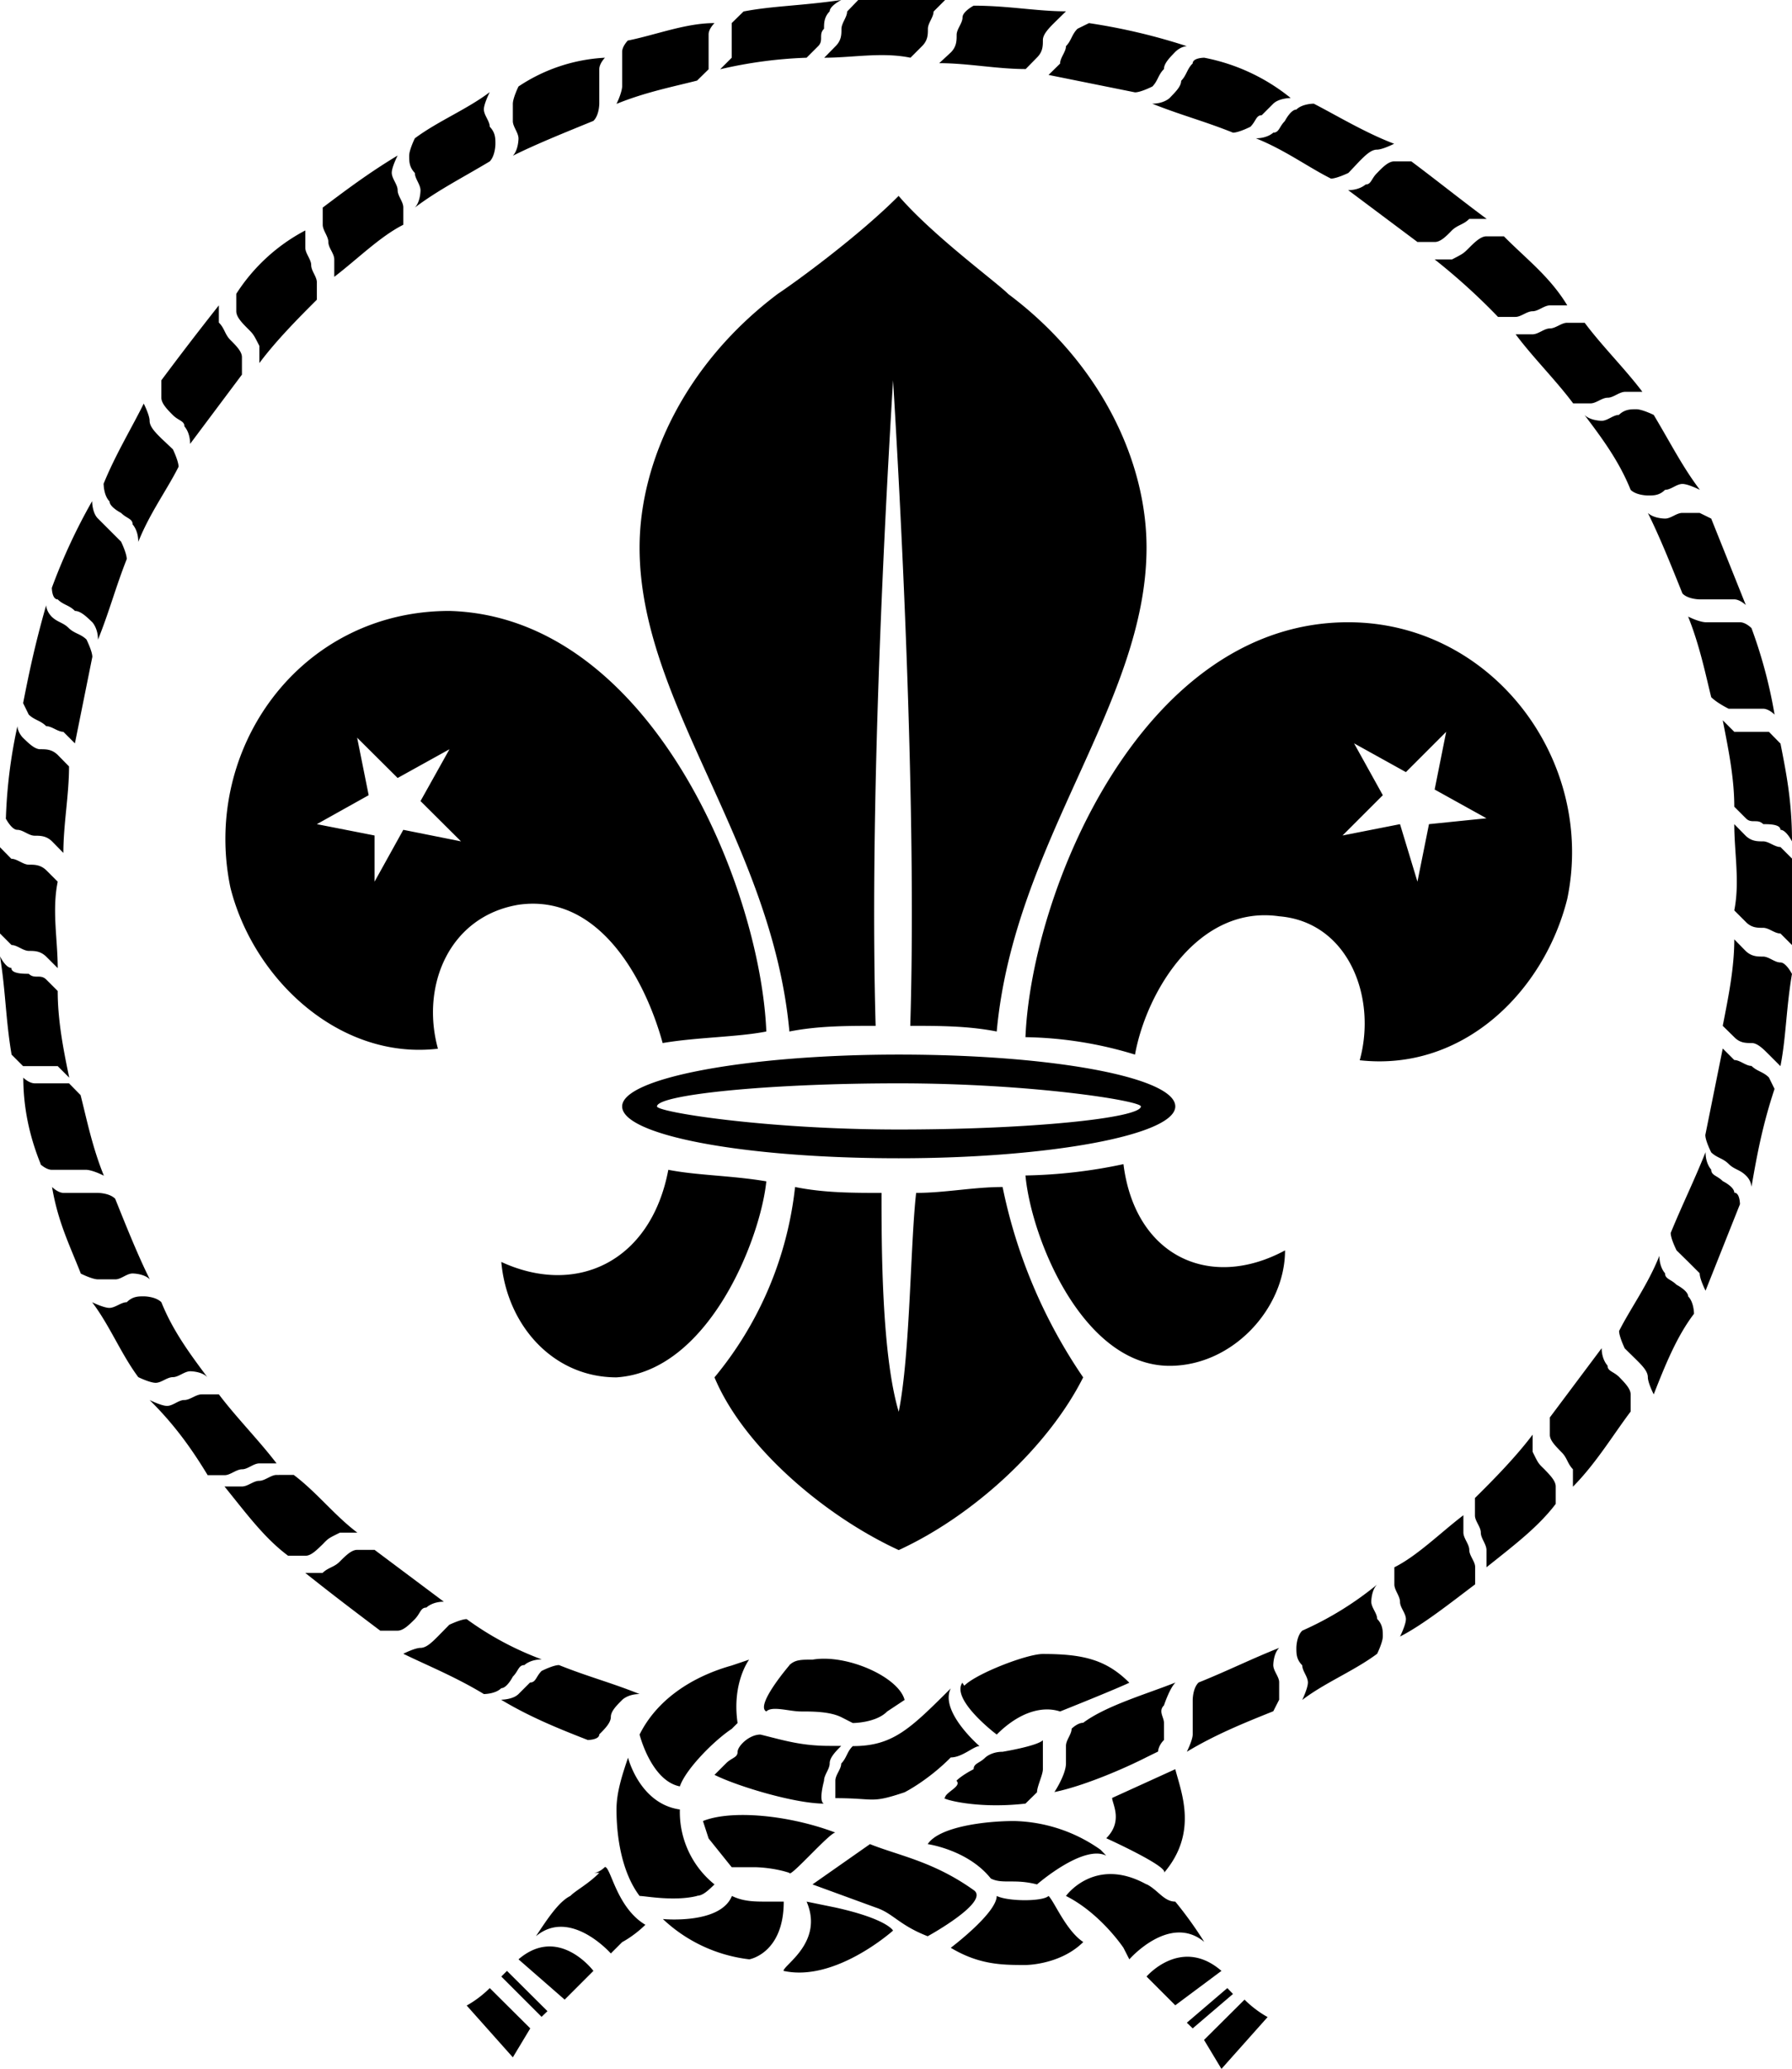 <svg xmlns="http://www.w3.org/2000/svg" width="31.1" height="35.9" viewBox="0 0 8.229 9.499" version="1.1"><path class="st1" d="M4.577 7.964s-.211-.159-.158-.238m-.583.688c-.211-.08-.476-.106-.608-.053l.026.08.106.132h.106s.08 0 .159.026c0 .027.185-.185.211-.185zM4.471.026S4.42.053 4.42.08c0 .027-.027.053-.027.08 0 .026 0 .053-.026.08L4.313.29c.132 0 .264.027.397.027l.052-.053c.027-.027.027-.053.027-.08 0-.026.026-.053.053-.08l.053-.052c-.133 0-.265-.026-.424-.026zm.53.08l-.053.026c-.027.027-.027.053-.053.08 0 .026-.027.053-.027.08l-.053.052.397.08c.027 0 .08-.027.08-.027.026-.027.026-.053.053-.08 0-.026.026-.052.052-.079.027-.026.053-.026.053-.026A2.767 2.767 0 0 0 5 .106zm.529.159s-.053 0-.053.026c-.027.027-.027.053-.053.08 0 .026-.027.052-.053.079 0 0-.026.026-.08.026.133.053.239.08.371.133.027 0 .08-.027.08-.027.026-.026.026-.053.052-.053l.053-.053c.027-.026.08-.026.08-.026A.9.9 0 0 0 5.53.265zm.502.211s-.052 0-.079.027c-.026 0-.053.053-.053.053-.026.026-.026.053-.053.053 0 0-.026.026-.08.026.133.053.239.132.345.185.026 0 .08-.026.08-.026L6.243.74c.027-.027.053-.053.08-.053.026 0 .079-.027.079-.027C6.27.61 6.138.53 6.033.476zm.45.265h-.08c-.026 0-.052.026-.078.053-.027.026-.027.053-.053.053 0 0-.027.026-.08.026l.318.238h.08c.026 0 .052-.026.078-.053.027-.026.053-.026.08-.053h.08C6.72.926 6.587.82 6.481.741zm.424.344h-.08c-.026 0-.053.026-.08.053-.026.026-.026.026-.078.053h-.08a2.9 2.9 0 0 1 .291.264h.08c.026 0 .052-.026.079-.026.026 0 .053-.027.08-.027h.079c-.08-.132-.186-.211-.291-.317zm.37.397h-.08c-.026 0-.052.026-.079.026-.026 0-.053.027-.08.027H6.96c.079.106.185.211.264.317h.08c.026 0 .052-.026.079-.026.026 0 .053-.027.08-.027h.079c-.08-.106-.186-.211-.265-.317zm.318.423s-.053-.026-.08-.026c-.026 0-.053 0-.08.026-.026 0-.052.027-.079.027 0 0-.052 0-.079-.027.08.106.159.212.212.344.026.026.08.026.08.026.026 0 .052 0 .078-.026.027 0 .053-.027.08-.027.026 0 .08.027.08.027-.08-.106-.133-.212-.212-.344zm.264.476l-.053-.026h-.08c-.026 0-.052.026-.079.026 0 0-.052 0-.079-.026.053.106.106.238.159.37.026.027.08.027.08.027h.158c.026 0 .053.026.053.026zm.185.503s-.026-.027-.053-.027h-.158s-.027 0-.08-.026c.053.132.08.265.106.37.027.027.08.053.08.053h.158c.027 0 .053.027.053.027a2.205 2.205 0 0 0-.106-.397zm.133.53l-.053-.054h-.159l-.053-.053c.026.133.053.265.053.397l.053.053c.026.027.053 0 .08.027.026 0 .079 0 .079.026.026 0 .053.053.053.053 0-.185-.027-.317-.053-.45zm.053.528l-.053-.053c-.027 0-.053-.026-.08-.026-.026 0-.053 0-.08-.026l-.052-.053c0 .132.026.264 0 .396l.053.053c.026.027.053.027.08.027.026 0 .052.026.079.026l.053.053zm0 .53s-.027-.053-.053-.053c-.027 0-.053-.027-.08-.027-.026 0-.053 0-.08-.026l-.052-.053c0 .132-.027.264-.053.397l.053.052c.026.027.053.027.08.027.026 0 .052.026.079.053l.053.053c.026-.133.026-.265.053-.424zM8.149 5l-.026-.053c-.027-.027-.053-.027-.08-.053-.026 0-.053-.027-.079-.027l-.053-.053-.08.397c0 .027.027.08.027.08.027.026.053.026.08.053.026.026.052.026.079.053a.082.082 0 0 1 .026.052c.027-.158.053-.29.106-.45zm-.159.529s0-.053-.026-.053c0-.027-.053-.053-.053-.053-.026-.026-.053-.026-.053-.053 0 0-.026-.026-.026-.08-.053.133-.106.239-.16.371 0 .027.027.08.027.08l.053.052.053.053c0 .027.027.08.027.08zm-.211.503s0-.053-.027-.08c0-.026-.053-.053-.053-.053-.026-.026-.053-.026-.053-.053 0 0-.026-.026-.026-.08-.053.133-.132.24-.185.345 0 .026.026.08.026.08l.053.052c.027.027.053.053.053.08 0 .026.027.079.027.079.052-.132.105-.265.185-.37zm-.291.45v-.08c0-.026-.027-.053-.053-.08-.027-.026-.053-.026-.053-.052 0 0-.027-.027-.027-.08l-.238.318v.08c0 .026.027.052.053.079.027.026.027.052.053.079v.08c.106-.107.185-.239.265-.345zm-.344.423v-.08c0-.026-.027-.053-.053-.08-.027-.026-.027-.026-.053-.079v-.079c-.08.106-.185.212-.265.291v.08c0 .026.027.052.027.079 0 .026.026.053.026.08v.079c.133-.106.238-.186.318-.291zm-.37.37v-.08c0-.026-.027-.052-.027-.079 0-.026-.027-.053-.027-.08v-.079c-.105.08-.211.186-.317.239v.079c0 .026.026.053.026.08 0 .026.027.052.027.079 0 .026-.027.08-.027.08.106-.054.239-.16.344-.239zm-.45.318s.026-.053.026-.08c0-.026 0-.053-.026-.08 0-.026-.027-.052-.027-.079 0 0 0-.053.027-.079a1.5 1.5 0 0 1-.344.212c-.027.026-.027.079-.027.079 0 .027 0 .053.027.08 0 .026.026.052.026.079 0 .026-.026.08-.026.08.105-.08.238-.133.344-.212zm-.477.264l.027-.053v-.08c0-.026-.027-.052-.027-.079 0 0 0-.052.027-.079-.133.053-.238.106-.37.159-.027.026-.027.08-.027.08v.158c0 .026-.027.08-.027.08.133-.08.265-.133.397-.186zm-.529.185s0-.026.027-.053v-.079c0-.026-.027-.053 0-.08 0 0 .026-.079.053-.105-.133.053-.318.106-.424.185-.026 0-.053.027-.053.027 0 .026-.026.052-.026.079v.08c0 .052-.053.132-.053.132.132-.027.317-.106.423-.16zm-2.62-.053s.054 0 .054-.026c.026-.026.053-.053.053-.08 0-.026.026-.052.053-.079 0 0 .026-.026.079-.026-.132-.053-.238-.08-.37-.133-.027 0-.08.027-.08.027-.026.026-.026.053-.053.053l-.053.053c-.026.026-.08.026-.08.026.133.08.265.133.398.185zm-.475-.211s.052 0 .079-.027c.026 0 .053-.053.053-.053.026-.026.026-.053.053-.053 0 0 .026-.026.08-.026a1.425 1.425 0 0 1-.345-.185c-.026 0-.08.026-.08.026l-.052.053c-.027.027-.053.053-.08.053-.026 0-.079.027-.079.027.106.052.238.105.37.185zm-.477-.291h.08c.026 0 .053-.027.079-.053.026-.027.026-.053.053-.053 0 0 .026-.027.08-.027l-.318-.238h-.08c-.026 0-.053.027-.079.053-.026.027-.053.027-.08.053h-.079c.133.106.238.185.344.265zm-.423-.344h.08c.026 0 .052-.027.079-.053.026-.027.026-.027.079-.053h.08c-.106-.08-.186-.185-.292-.265H1.27c-.026 0-.053.027-.08.027-.026 0-.052.026-.079.026h-.08c.107.133.186.239.292.318zm-.37-.37h.079c.026 0 .053-.027.08-.027.026 0 .052-.027.079-.027h.079c-.08-.105-.185-.211-.265-.317H.926c-.026 0-.053.026-.08.026-.026 0-.052.027-.079.027-.026 0-.08-.027-.08-.027.107.106.186.212.266.344zm-.318-.45s.053.026.08.026c.026 0 .052-.026.079-.026.026 0 .053-.027.08-.027 0 0 .052 0 .078.027-.079-.106-.158-.212-.211-.344-.027-.027-.08-.027-.08-.027-.026 0-.052 0-.079.027-.026 0-.053.026-.08.026-.026 0-.079-.026-.079-.026.08.105.133.238.212.344zM.37 5.847s.053.027.08.027h.08c.026 0 .052-.027.079-.027 0 0 .052 0 .079.027-.053-.106-.106-.238-.159-.37-.026-.027-.08-.027-.08-.027H.292c-.026 0-.053-.027-.053-.027.027.16.08.265.132.397zm-.185-.502s.027.026.053.026h.159s.026 0 .08.027c-.054-.133-.08-.265-.107-.37l-.053-.054H.16c-.027 0-.053-.026-.053-.026 0 .132.026.264.08.397zm-.132-.503l.053.053h.159l.053.053C.29 4.815.265 4.683.265 4.55l-.053-.053c-.027-.026-.053 0-.08-.026-.026 0-.08 0-.08-.027-.026 0-.052-.053-.052-.053.026.159.026.291.053.45zM0 4.286l.053.053c.026 0 .053.027.08.027.026 0 .052 0 .079.026l.053.053c0-.132-.027-.264 0-.397l-.053-.053C.185 3.97.159 3.97.132 3.97c-.026 0-.053-.027-.08-.027L0 3.89zm.026-.529s.027.053.053.053c.027 0 .053.027.08.027.026 0 .053 0 .08.026l.052.053c0-.132.026-.265.026-.397l-.052-.053C.238 3.44.212 3.44.185 3.44c-.026 0-.053-.027-.08-.053C.08 3.36.08 3.334.08 3.334a2.316 2.316 0 0 0-.053.423zm.08-.529l.026.053c.027.026.053.026.08.053.026 0 .053.026.079.026l.053.053.08-.397c0-.026-.027-.08-.027-.08C.37 2.91.344 2.91.317 2.885c-.026-.027-.052-.027-.079-.053-.026-.026-.026-.053-.026-.053-.053.185-.08.318-.106.45zm.132-.53s0 .054.027.054c.026.026.053.026.079.053.026 0 .053.026.08.052 0 0 .026.027.026.08.053-.132.08-.238.132-.37 0-.027-.026-.08-.026-.08l-.053-.053-.053-.053c-.027-.026-.027-.08-.027-.08a2.67 2.67 0 0 0-.185.398zm.238-.475s0 .052.027.079c0 .026.053.053.053.053.026.026.053.026.053.053 0 0 .026.026.026.08.053-.133.132-.239.185-.345 0-.026-.026-.08-.026-.08L.74 2.012c-.027-.027-.053-.053-.053-.08 0-.026-.027-.079-.027-.079-.052.106-.132.238-.185.37zm.265-.477v.08c0 .026.026.053.053.08.026.026.053.026.053.052 0 0 .026.026.026.08l.238-.318v-.08c0-.026-.026-.052-.053-.079-.026-.026-.026-.053-.053-.08v-.079C.9 1.535.82 1.64.741 1.746zm.344-.397v.08c0 .026.026.053.053.08.026.026.026.026.053.079v.079c.079-.106.185-.212.264-.291v-.08c0-.026-.026-.052-.026-.079 0-.026-.027-.053-.027-.08v-.079a.841.841 0 0 0-.317.291zm.397-.396v.079c0 .026.026.053.026.08 0 .026.027.052.027.079v.08c.105-.08.211-.186.317-.239v-.08c0-.026-.026-.052-.026-.079 0-.026-.027-.053-.027-.08 0-.026.027-.079.027-.079-.133.08-.239.16-.344.239zm.423-.318s-.026.053-.026.08c0 .026 0 .052.026.079 0 .026.026.053.026.08 0 0 0 .052-.026.079.106-.08.212-.133.344-.212.026-.027.026-.08.026-.08 0-.026 0-.052-.026-.079 0-.026-.027-.053-.027-.08 0-.026.027-.079.027-.079-.106.08-.238.133-.344.212zm.476-.238s-.026.053-.026.08v.079c0 .026.026.053.026.08 0 0 0 .052-.026.079.106-.053.238-.106.37-.16.027-.026.027-.079.027-.079V.318c0-.027.026-.053.026-.053a.787.787 0 0 0-.397.132zm.503-.212s-.027.027-.027.053v.159s0 .026-.026.08c.132-.054.265-.08.37-.107l.053-.052v-.16c0-.026.027-.052.027-.052-.132 0-.265.053-.397.08zm.53-.132L3.36.106v.159l-.053.053a2.04 2.04 0 0 1 .397-.053l.053-.053c.027-.027 0-.053.027-.08 0-.026 0-.053.026-.08 0-.025.053-.052.053-.052-.185.027-.318.027-.45.053zM3.941 0L3.89.053c0 .026-.026.053-.026.08 0 .026 0 .052-.027.079l-.052.053c.132 0 .264-.027.396 0l.053-.053c.027-.027.027-.053.027-.08 0-.026.026-.053.026-.079L4.34 0zM2.937 7.964s.053.212.185.238c.027-.08.159-.212.238-.264l.027-.027c-.027-.185.053-.291.053-.291l-.08.027c-.185.052-.344.158-.423.317zm.264.74c.027 0 .053-.026.08-.052a.427.427 0 0 1-.159-.344c-.185-.026-.238-.238-.238-.238-.027.08-.053.159-.053.238 0 .132.026.291.106.397.026 0 .159.026.264 0zm.397.027H3.52c-.053 0-.106 0-.159-.026-.053.132-.317.106-.317.106a.695.695 0 0 0 .397.185s.158-.027.158-.265zm.106 0l.132.027c.239.053.265.106.265.106s-.265.238-.503.185c0-.027.186-.132.106-.318m.767-.053c-.185-.132-.344-.158-.476-.211l-.264.185.29.106c.08.026.106.08.239.132 0 0 .29-.159.211-.212zm.503.239c-.106.105-.264.105-.264.105-.106 0-.212 0-.344-.079 0 0 .211-.159.211-.238.053.026.212.026.238 0 .027.026.08.159.16.212z" fill="#000" fill-opacity="1" stroke-width=".265"/><path class="st1" d="M4.577 7.964c.106-.106.212-.132.291-.106.265-.106.318-.132.318-.132-.106-.106-.212-.132-.397-.132-.08 0-.344.105-.37.158m.079.265s-.185-.159-.132-.265c-.186.185-.265.265-.45.265-.053 0 0 0 0 0-.027.026-.027.053-.053.08 0 .026-.027.052-.027.079v.08c.186 0 .16.026.318-.027 0 0 .106-.053.212-.16.053 0 .105-.052.132-.052zm-.714.264s-.027 0 0-.105c0-.027.026-.053.026-.08 0-.026.026-.053.053-.08 0 0-.027.027 0 0H3.81c-.132 0-.212-.026-.318-.052-.026 0 0 0 0 0-.052 0-.105.053-.105.08 0 .026-.027.026-.053.052l-.053.053c.106.053.37.132.503.132zm-.16-.635c.027-.026.054-.026.107-.026.158-.027.396.08.423.185l-.08.053c-.052.053-.158.053-.158.053l-.053-.027c-.053-.026-.132-.026-.185-.026-.053 0-.133-.027-.159 0-.053-.027.106-.212.106-.212zm-.66 1.191c-.054.053-.107.08-.107.08l-.052.052s-.186-.211-.344-.079c.053-.08.105-.159.158-.185.027-.027.08-.053.133-.106h-.027c.027 0 .053-.027.053-.027.027 0 .053.186.185.265zm-.583.159c.185-.159.344.053.344.053l-.132.132zm.106.264l.027-.026-.186-.185-.026.026zm-.238-.132c-.053.053-.106.08-.106.08l.212.238.08-.133zm3.466.053c.053.053.106.08.106.08l-.212.238-.08-.133zm-.053-.026l-.026-.027-.186.159.027.026zm-.053-.106c-.185-.16-.344.026-.344.026l.132.132zm-.344-.397c-.238-.132-.37.053-.37.053.159.08.264.238.264.238l.027.053s.185-.212.344-.08a1.802 1.802 0 0 0-.133-.185c-.052 0-.079-.053-.132-.08zm-.926-.397c-.026 0 .132.053.37.026l.053-.052c0-.027.027-.08.027-.106V7.99c-.027.027-.185.053-.185.053-.053 0-.08.027-.08.027-.026.026-.053.026-.053.053 0 0-.052.026-.079.053.027.026-.053.053-.053.08zm1.006.344c.158-.185.079-.37.052-.476l-.29.132c0 .026.052.106-.027.185 0 0 .291.132.265.159zm-.583.053s.212-.185.318-.132l-.026-.027a.713.713 0 0 0-.397-.132c-.133 0-.344.026-.397.106 0 0 .185.026.29.158.054.027.107 0 .212.027z" fill="#000" fill-opacity="1" stroke-width=".265"/><g fill="#000" fill-opacity="1"><path class="st1" d="M1.72 4.048l.132-.238.265.053-.186-.185.133-.238-.238.132-.186-.185.053.264-.238.133.265.052zm1.799.688c-.132.026-.318.026-.476.053-.08-.291-.291-.688-.662-.635-.317.053-.45.37-.37.661-.45.053-.847-.317-.953-.74-.132-.635.318-1.27 1.006-1.27.926.026 1.428 1.27 1.455 1.931zm2.99-.688l.053-.264.264-.027-.238-.132.053-.265-.185.185-.238-.132.132.238-.185.185.264-.052zm-1.8.714c.027-.661.53-1.905 1.482-1.905.662 0 1.138.635 1.006 1.27-.106.424-.477.794-.953.741.08-.29-.053-.635-.37-.661-.37-.053-.609.344-.662.635a1.798 1.798 0 0 0-.502-.08zm-.582.424c.609 0 1.112-.053 1.112-.106 0-.026-.503-.106-1.112-.106-.608 0-1.11.053-1.11.106 0 .026.502.106 1.11.106zm0 .132c-.714 0-1.27-.106-1.27-.238s.583-.238 1.27-.238c.715 0 1.27.106 1.27.238s-.582.238-1.27.238zm1.032.027a2.33 2.33 0 0 1-.45.052c.027.292.265.874.662.874.291 0 .53-.265.53-.53-.345.186-.689.027-.742-.396zm-1.64.079c-.159-.027-.318-.027-.45-.053-.08.423-.423.582-.767.423.026.291.238.53.529.53.423-.027.661-.635.688-.9z" fill="#000" fill-opacity="1"/><path class="st2" d="M4.127.9c.16.185.45.396.503.45.424.317.635.767.635 1.164 0 .714-.608 1.349-.688 2.222-.132-.026-.264-.026-.397-.026.027-.874-.026-2.09-.079-2.964-.053.873-.106 2.064-.08 2.964-.132 0-.264 0-.396.026-.08-.873-.688-1.508-.688-2.222 0-.397.212-.847.635-1.165.08-.053.37-.264.555-.45zm0 6.217c.344-.158.688-.476.847-.793a2.395 2.395 0 0 1-.37-.874c-.133 0-.265.027-.397.027-.027.238-.027.74-.08 1.005-.079-.264-.079-.767-.079-1.005-.132 0-.264 0-.397-.027a1.648 1.648 0 0 1-.37.874c.132.317.503.635.846.793z" clip-rule="evenodd" fill="#000" fill-opacity="1" fill-rule="evenodd"/></g></svg>